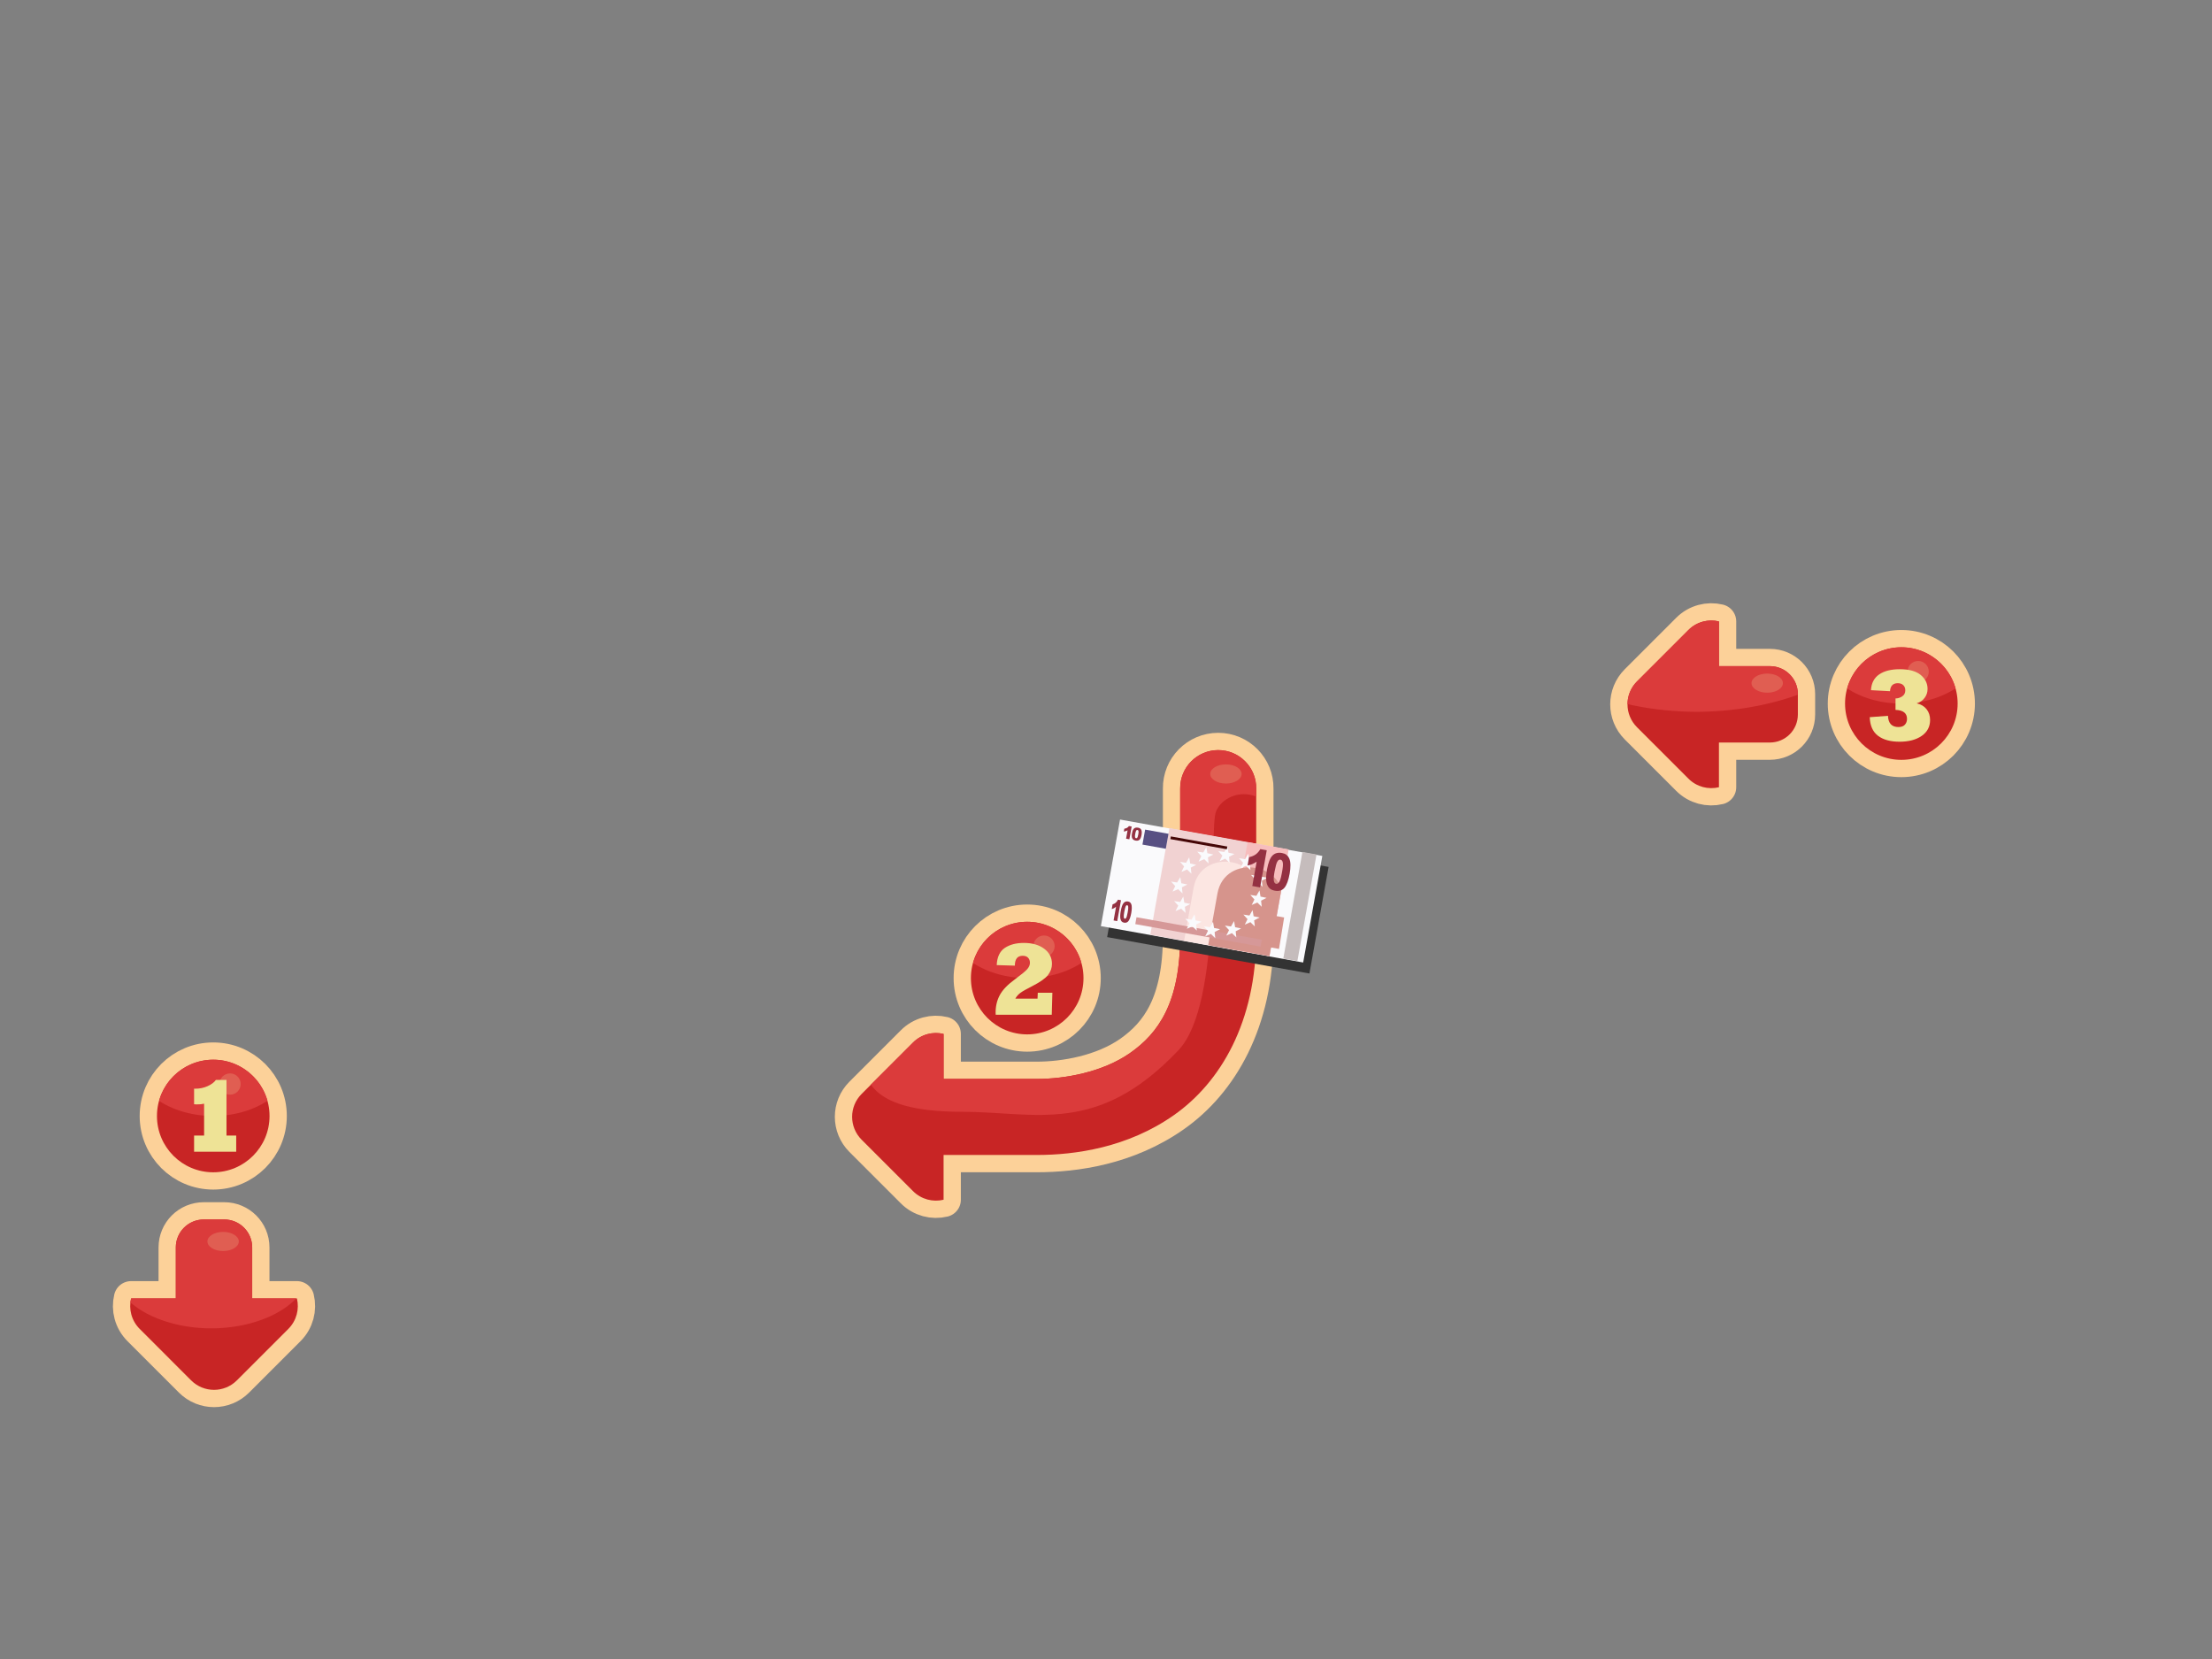 <?xml version="1.0" encoding="UTF-8" standalone="no"?>
<svg
   xmlns:dc="http://purl.org/dc/elements/1.1/"
   xmlns:cc="http://creativecommons.org/ns#"
   xmlns:rdf="http://www.w3.org/1999/02/22-rdf-syntax-ns#"
   xmlns:svg="http://www.w3.org/2000/svg"
   xmlns="http://www.w3.org/2000/svg"
   xmlns:sodipodi="http://sodipodi.sourceforge.net/DTD/sodipodi-0.dtd"
   xmlns:inkscape="http://www.inkscape.org/namespaces/inkscape"
   version="1.1"
   id="redcarpet01"
   viewBox="0 0 640 480"
   height="100%"
   width="100%"
   inkscape:version="0.91 r13725"
   sodipodi:docname="in001b.svg">
  <rect x="0" y="0" width="640" height="480" fill="#808080" stroke="none"/>
  <sodipodi:namedview
     pagecolor="#ffffff"
     bordercolor="#666666"
     borderopacity="1"
     objecttolerance="10"
     gridtolerance="10"
     guidetolerance="10"
     inkscape:pageopacity="0"
     inkscape:pageshadow="2"
     inkscape:window-width="929"
     inkscape:window-height="582"
     id="namedview7"
     showgrid="false"
     inkscape:zoom="1.1737085"
     inkscape:cx="339.92642"
     inkscape:cy="184.18211"
     inkscape:window-x="48"
     inkscape:window-y="310"
     inkscape:window-maximized="0"
     inkscape:current-layer="redcarpet01" />
  <defs
     id="defs8" />
  <path
     sodipodi:nodetypes="scccccssscscssscccsss"
     inkscape:connector-curvature="0"
     id="path4456"
     d="m 246.544,323.131 c 0,-2.397 0.92,-4.793 2.756,-6.629 l 14.867,-14.865 c 2.405,-2.405 5.77,-3.235 8.838,-2.49 l 0,12.936 0,0.086 27.014,0 c 7.946,0 18.971,-1.894 27.01,-7.549 8.039,-5.655 14.434,-14.429 14.434,-33.895 l 0,-42.542 c -0.087,-6.136 4.863,-11.157 11,-11.157 6.137,0 11.087,5.021 11,11.157 l 0,42.542 c 0,24.987 -10.337,42.435 -23.775,51.889 -13.438,9.454 -28.634,11.555 -39.668,11.555 l -27.014,0 0,0.012 0,12.938 c -3.068,0.745 -6.433,-0.085 -8.838,-2.49 l -14.867,-14.867 c -1.836,-1.836 -2.756,-4.232 -2.756,-6.629 z"
     style="color:#000000;clip-rule:nonzero;display:inline;overflow:visible;visibility:visible;opacity:1;isolation:auto;mix-blend-mode:normal;color-interpolation:sRGB;color-interpolation-filters:linearRGB;solid-color:#000000;solid-opacity:1;fill:none;fill-opacity:1;fill-rule:nonzero;stroke:#fcd199;stroke-width:10;stroke-linecap:butt;stroke-linejoin:round;stroke-miterlimit:4;stroke-dasharray:none;stroke-dashoffset:0;stroke-opacity:1;marker:none;marker-start:none;marker-mid:none;marker-end:none;color-rendering:auto;image-rendering:auto;shape-rendering:auto;text-rendering:auto;enable-background:accumulate" />
  <circle
     r="16.286"
     cy="322.895"
     cx="61.699"
     id="circle4228-6"
     style="color:#000000;font-style:normal;font-variant:normal;font-weight:800;font-stretch:normal;font-size:30px;line-height:125%;font-family:'Rockwell Extra Bold';-inkscape-font-specification:'Rockwell Extra Bold, Ultra-Bold';letter-spacing:0px;word-spacing:0px;clip-rule:nonzero;display:inline;overflow:visible;visibility:visible;opacity:1;isolation:auto;mix-blend-mode:normal;color-interpolation:sRGB;color-interpolation-filters:linearRGB;solid-color:#000000;solid-opacity:1;fill:none;fill-opacity:1;fill-rule:nonzero;stroke:#fcd199;stroke-width:10;stroke-linecap:butt;stroke-linejoin:round;stroke-miterlimit:4;stroke-dasharray:none;stroke-dashoffset:0;stroke-opacity:1;marker:none;marker-start:none;marker-mid:none;marker-end:none;color-rendering:auto;image-rendering:auto;shape-rendering:auto;text-rendering:auto;enable-background:accumulate" />
  <path
     inkscape:connector-curvature="0"
     id="path4153"
     d="m 58.974,352.834 c -4.489,0 -8.103,3.613 -8.103,8.101 l 0,14.732 -12.937,0 c -0.745,3.068 0.085,6.433 2.49,8.838 l 14.867,14.868 c 3.672,3.672 9.586,3.672 13.258,0 l 14.866,-14.868 c 2.405,-2.405 3.235,-5.769 2.49,-8.838 l -12.937,0 0,-14.732 c 0,-4.489 -3.614,-8.101 -8.103,-8.101 l -5.892,0 z"
     style="color:#000000;clip-rule:nonzero;display:inline;overflow:visible;visibility:visible;opacity:1;isolation:auto;mix-blend-mode:normal;color-interpolation:sRGB;color-interpolation-filters:linearRGB;solid-color:#000000;solid-opacity:1;fill:none;fill-opacity:1;fill-rule:nonzero;stroke:#fcd199;stroke-width:10;stroke-linecap:butt;stroke-linejoin:round;stroke-miterlimit:4;stroke-dasharray:none;stroke-dashoffset:0;stroke-opacity:1;marker:none;marker-start:none;marker-mid:none;marker-end:none;color-rendering:auto;image-rendering:auto;shape-rendering:auto;text-rendering:auto;enable-background:accumulate" />
  <circle
     style="color:#000000;font-style:normal;font-variant:normal;font-weight:800;font-stretch:normal;font-size:30px;line-height:125%;font-family:'Rockwell Extra Bold';-inkscape-font-specification:'Rockwell Extra Bold, Ultra-Bold';letter-spacing:0px;word-spacing:0px;clip-rule:nonzero;display:inline;overflow:visible;visibility:visible;opacity:1;isolation:auto;mix-blend-mode:normal;color-interpolation:sRGB;color-interpolation-filters:linearRGB;solid-color:#000000;solid-opacity:1;fill:#c82525;fill-opacity:1;fill-rule:nonzero;stroke:none;stroke-width:3;stroke-linecap:butt;stroke-linejoin:miter;stroke-miterlimit:4;stroke-dasharray:none;stroke-dashoffset:0;stroke-opacity:1;marker:none;marker-start:none;marker-mid:none;marker-end:none;color-rendering:auto;image-rendering:auto;shape-rendering:auto;text-rendering:auto;enable-background:accumulate"
     id="path4207-7"
     cx="61.699"
     cy="322.895"
     r="16.286" />
  <path
     style="color:#000000;font-style:normal;font-variant:normal;font-weight:800;font-stretch:normal;font-size:30px;line-height:125%;font-family:'Rockwell Extra Bold';-inkscape-font-specification:'Rockwell Extra Bold, Ultra-Bold';letter-spacing:0px;word-spacing:0px;clip-rule:nonzero;display:inline;overflow:visible;visibility:visible;opacity:1;isolation:auto;mix-blend-mode:normal;color-interpolation:sRGB;color-interpolation-filters:linearRGB;solid-color:#000000;solid-opacity:1;fill:#db3b3b;fill-opacity:1;fill-rule:nonzero;stroke:none;stroke-width:3;stroke-linecap:butt;stroke-linejoin:miter;stroke-miterlimit:4;stroke-dasharray:none;stroke-dashoffset:0;stroke-opacity:1;marker:none;marker-start:none;marker-mid:none;marker-end:none;color-rendering:auto;image-rendering:auto;shape-rendering:auto;text-rendering:auto;enable-background:accumulate"
     d="m 61.699,306.609 a 16.286,16.286 0 0 0 -15.67,11.908 23.489,17.069 0 0 0 15.67,4.377 23.489,17.069 0 0 0 15.682,-4.389 16.286,16.286 0 0 0 -15.682,-11.896 z"
     id="circle4209-7"
     inkscape:connector-curvature="0" />
  <path
     style="color:#000000;clip-rule:nonzero;display:inline;overflow:visible;visibility:visible;opacity:1;isolation:auto;mix-blend-mode:normal;color-interpolation:sRGB;color-interpolation-filters:linearRGB;solid-color:#000000;solid-opacity:1;fill:#c82525;fill-opacity:1;fill-rule:nonzero;stroke:none;stroke-width:3;stroke-linecap:butt;stroke-linejoin:miter;stroke-miterlimit:4;stroke-dasharray:none;stroke-dashoffset:0;stroke-opacity:1;marker:none;marker-start:none;marker-mid:none;marker-end:none;color-rendering:auto;image-rendering:auto;shape-rendering:auto;text-rendering:auto;enable-background:accumulate"
     d="m 58.974,352.834 c -4.489,0 -8.103,3.613 -8.103,8.101 l 0,14.732 -12.937,0 c -0.745,3.068 0.085,6.433 2.49,8.838 l 14.867,14.868 c 3.672,3.672 9.586,3.672 13.258,0 l 14.866,-14.868 c 2.405,-2.405 3.235,-5.769 2.49,-8.838 l -12.937,0 0,-14.732 c 0,-4.489 -3.614,-8.101 -8.103,-8.101 l -5.892,0 z"
     id="path4148"
     inkscape:connector-curvature="0" />
  <path
     style="color:#000000;clip-rule:nonzero;display:inline;overflow:visible;visibility:visible;opacity:1;isolation:auto;mix-blend-mode:normal;color-interpolation:sRGB;color-interpolation-filters:linearRGB;solid-color:#000000;solid-opacity:1;fill:#db3b3b;fill-opacity:1;fill-rule:nonzero;stroke:none;stroke-width:3;stroke-linecap:butt;stroke-linejoin:miter;stroke-miterlimit:4;stroke-dasharray:none;stroke-dashoffset:0;stroke-opacity:1;marker:none;marker-start:none;marker-mid:none;marker-end:none;color-rendering:auto;image-rendering:auto;shape-rendering:auto;text-rendering:auto;enable-background:accumulate"
     d="m 58.973,352.834 c -4.489,0 -8.102,3.613 -8.102,8.102 l 0,14.732 -12.938,0 c -0.092,0.38 -0.159,0.764 -0.203,1.15 a 28.666,17.717 0 0 0 23.391,7.512 28.666,17.717 0 0 0 24.602,-8.662 l -12.754,0 0,-14.732 c 0,-4.489 -3.615,-8.102 -8.104,-8.102 l -5.893,0 z"
     id="path4155"
     inkscape:connector-curvature="0" />
  <ellipse
     style="color:#000000;clip-rule:nonzero;display:inline;overflow:visible;visibility:visible;opacity:1;isolation:auto;mix-blend-mode:normal;color-interpolation:sRGB;color-interpolation-filters:linearRGB;solid-color:#000000;solid-opacity:1;fill:#e05e52;fill-opacity:1;fill-rule:nonzero;stroke:none;stroke-width:3;stroke-linecap:butt;stroke-linejoin:miter;stroke-miterlimit:4;stroke-dasharray:none;stroke-dashoffset:0;stroke-opacity:1;marker:none;marker-start:none;marker-mid:none;marker-end:none;color-rendering:auto;image-rendering:auto;shape-rendering:auto;text-rendering:auto;enable-background:accumulate"
     id="path4160"
     cx="64.555"
     cy="359.194"
     rx="4.54"
     ry="2.768" />
  <circle
     style="color:#000000;clip-rule:nonzero;display:inline;overflow:visible;visibility:visible;opacity:1;isolation:auto;mix-blend-mode:normal;color-interpolation:sRGB;color-interpolation-filters:linearRGB;solid-color:#000000;solid-opacity:1;fill:#e05e52;fill-opacity:1;fill-rule:nonzero;stroke:none;stroke-width:3;stroke-linecap:butt;stroke-linejoin:miter;stroke-miterlimit:4;stroke-dasharray:none;stroke-dashoffset:0;stroke-opacity:1;marker:none;marker-start:none;marker-mid:none;marker-end:none;color-rendering:auto;image-rendering:auto;shape-rendering:auto;text-rendering:auto;enable-background:accumulate"
     id="path4304"
     cx="66.564"
     cy="313.648"
     r="3.078" />
  <path
     inkscape:connector-curvature="0"
     id="path4187"
     style="font-style:normal;font-variant:normal;font-weight:800;font-stretch:normal;font-size:medium;line-height:125%;font-family:'Rockwell Extra Bold';-inkscape-font-specification:'Rockwell Extra Bold, Ultra-Bold';letter-spacing:0px;word-spacing:0px;fill:#eee396;fill-opacity:1;stroke:none;stroke-width:1px;stroke-linecap:butt;stroke-linejoin:miter;stroke-opacity:1"
     d="m 68.343,333.235 -12.188,0 0,-4.688 2.9,0 0,-9.214 q -0.791,0.205 -2.168,0.205 -0.439,0 -0.732,-0.044 l 0,-4.512 q 0.176,0.015 0.366,0.015 1.919,0 3.56,-0.747 1.67,-0.762 2.388,-1.802 l 3.062,0 0,16.099 2.812,0 0,4.688 z" />
  <path
     inkscape:connector-curvature="0"
     id="path4153-8"
     d="m 520.178,200.84 c 0,-4.489 -3.613,-8.103 -8.101,-8.103 l -14.732,0 0,-12.937 c -3.068,-0.745 -6.433,0.085 -8.838,2.49 l -14.868,14.867 c -3.672,3.672 -3.672,9.586 0,13.258 l 14.868,14.866 c 2.405,2.405 5.769,3.235 8.838,2.49 l 0,-12.937 14.732,0 c 4.489,0 8.101,-3.614 8.101,-8.103 l 0,-5.892 z"
     style="color:#000000;clip-rule:nonzero;display:inline;overflow:visible;visibility:visible;opacity:1;isolation:auto;mix-blend-mode:normal;color-interpolation:sRGB;color-interpolation-filters:linearRGB;solid-color:#000000;solid-opacity:1;fill:none;fill-opacity:1;fill-rule:nonzero;stroke:#fcd199;stroke-width:10;stroke-linecap:butt;stroke-linejoin:round;stroke-miterlimit:4;stroke-dasharray:none;stroke-dashoffset:0;stroke-opacity:1;marker:none;marker-start:none;marker-mid:none;marker-end:none;color-rendering:auto;image-rendering:auto;shape-rendering:auto;text-rendering:auto;enable-background:accumulate" />
  <path
     style="color:#000000;clip-rule:nonzero;display:inline;overflow:visible;visibility:visible;opacity:1;isolation:auto;mix-blend-mode:normal;color-interpolation:sRGB;color-interpolation-filters:linearRGB;solid-color:#000000;solid-opacity:1;fill:#c82525;fill-opacity:1;fill-rule:nonzero;stroke:none;stroke-width:3;stroke-linecap:butt;stroke-linejoin:miter;stroke-miterlimit:4;stroke-dasharray:none;stroke-dashoffset:0;stroke-opacity:1;marker:none;marker-start:none;marker-mid:none;marker-end:none;color-rendering:auto;image-rendering:auto;shape-rendering:auto;text-rendering:auto;enable-background:accumulate"
     d="m 520.178,200.84 c 0,-4.489 -3.613,-8.103 -8.101,-8.103 l -14.732,0 0,-12.937 c -3.068,-0.745 -6.433,0.085 -8.838,2.49 l -14.868,14.867 c -3.672,3.672 -3.672,9.586 0,13.258 l 14.868,14.866 c 2.405,2.405 5.769,3.235 8.838,2.49 l 0,-12.937 14.732,0 c 4.489,0 8.101,-3.614 8.101,-8.103 l 0,-5.892 z"
     id="path4148-8"
     inkscape:connector-curvature="0" />
  <path
     style="color:#000000;clip-rule:nonzero;display:inline;overflow:visible;visibility:visible;opacity:1;isolation:auto;mix-blend-mode:normal;color-interpolation:sRGB;color-interpolation-filters:linearRGB;solid-color:#000000;solid-opacity:1;fill:#db3b3b;fill-opacity:1;fill-rule:nonzero;stroke:none;stroke-width:3;stroke-linecap:butt;stroke-linejoin:miter;stroke-miterlimit:4;stroke-dasharray:none;stroke-dashoffset:0;stroke-opacity:1;marker:none;marker-start:none;marker-mid:none;marker-end:none;color-rendering:auto;image-rendering:auto;shape-rendering:auto;text-rendering:auto;enable-background:accumulate;filter-blend-mode:normal;filter-gaussianBlur-deviation:0"
     d="M 495.008 179.537 C 492.654 179.569 490.312 180.487 488.508 182.291 L 473.639 197.158 C 471.818 198.978 470.905 201.349 470.889 203.725 A 59.535 37.533 0 0 0 490.842 205.943 A 59.535 37.533 0 0 0 520.178 201.018 L 520.178 200.84 C 520.178 196.351 516.565 192.738 512.076 192.738 L 497.344 192.738 L 497.344 179.801 C 496.577 179.615 495.792 179.526 495.008 179.537 z "
     id="path4408" />
  <ellipse
     style="color:#000000;clip-rule:nonzero;display:inline;overflow:visible;visibility:visible;opacity:1;isolation:auto;mix-blend-mode:normal;color-interpolation:sRGB;color-interpolation-filters:linearRGB;solid-color:#000000;solid-opacity:1;fill:#e05e52;fill-opacity:1;fill-rule:nonzero;stroke:none;stroke-width:3;stroke-linecap:butt;stroke-linejoin:miter;stroke-miterlimit:4;stroke-dasharray:none;stroke-dashoffset:0;stroke-opacity:1;marker:none;marker-start:none;marker-mid:none;marker-end:none;color-rendering:auto;image-rendering:auto;shape-rendering:auto;text-rendering:auto;enable-background:accumulate"
     id="path4160-3"
     cx="511.312"
     cy="197.652"
     rx="4.54"
     ry="2.768" />
  <circle
     r="16.286"
     cy="203.565"
     cx="550.117"
     id="circle4228-6-1"
     style="color:#000000;font-style:normal;font-variant:normal;font-weight:800;font-stretch:normal;font-size:30px;line-height:125%;font-family:'Rockwell Extra Bold';-inkscape-font-specification:'Rockwell Extra Bold, Ultra-Bold';letter-spacing:0px;word-spacing:0px;clip-rule:nonzero;display:inline;overflow:visible;visibility:visible;opacity:1;isolation:auto;mix-blend-mode:normal;color-interpolation:sRGB;color-interpolation-filters:linearRGB;solid-color:#000000;solid-opacity:1;fill:none;fill-opacity:1;fill-rule:nonzero;stroke:#fcd199;stroke-width:10;stroke-linecap:butt;stroke-linejoin:round;stroke-miterlimit:4;stroke-dasharray:none;stroke-dashoffset:0;stroke-opacity:1;marker:none;marker-start:none;marker-mid:none;marker-end:none;color-rendering:auto;image-rendering:auto;shape-rendering:auto;text-rendering:auto;enable-background:accumulate" />
  <circle
     style="color:#000000;font-style:normal;font-variant:normal;font-weight:800;font-stretch:normal;font-size:30px;line-height:125%;font-family:'Rockwell Extra Bold';-inkscape-font-specification:'Rockwell Extra Bold, Ultra-Bold';letter-spacing:0px;word-spacing:0px;clip-rule:nonzero;display:inline;overflow:visible;visibility:visible;opacity:1;isolation:auto;mix-blend-mode:normal;color-interpolation:sRGB;color-interpolation-filters:linearRGB;solid-color:#000000;solid-opacity:1;fill:#c82525;fill-opacity:1;fill-rule:nonzero;stroke:none;stroke-width:3;stroke-linecap:butt;stroke-linejoin:miter;stroke-miterlimit:4;stroke-dasharray:none;stroke-dashoffset:0;stroke-opacity:1;marker:none;marker-start:none;marker-mid:none;marker-end:none;color-rendering:auto;image-rendering:auto;shape-rendering:auto;text-rendering:auto;enable-background:accumulate"
     id="path4207-7-5"
     cx="550.117"
     cy="203.565"
     r="16.286" />
  <path
     style="color:#000000;font-style:normal;font-variant:normal;font-weight:800;font-stretch:normal;font-size:30px;line-height:125%;font-family:'Rockwell Extra Bold';-inkscape-font-specification:'Rockwell Extra Bold, Ultra-Bold';letter-spacing:0px;word-spacing:0px;clip-rule:nonzero;display:inline;overflow:visible;visibility:visible;opacity:1;isolation:auto;mix-blend-mode:normal;color-interpolation:sRGB;color-interpolation-filters:linearRGB;solid-color:#000000;solid-opacity:1;fill:#db3b3b;fill-opacity:1;fill-rule:nonzero;stroke:none;stroke-width:3;stroke-linecap:butt;stroke-linejoin:miter;stroke-miterlimit:4;stroke-dasharray:none;stroke-dashoffset:0;stroke-opacity:1;marker:none;marker-start:none;marker-mid:none;marker-end:none;color-rendering:auto;image-rendering:auto;shape-rendering:auto;text-rendering:auto;enable-background:accumulate"
     d="m 550.116,187.279 a 16.286,16.286 0 0 0 -15.67,11.908 23.489,17.069 0 0 0 15.67,4.377 23.489,17.069 0 0 0 15.682,-4.389 16.286,16.286 0 0 0 -15.682,-11.896 z"
     id="circle4209-7-7"
     inkscape:connector-curvature="0" />
  <circle
     style="color:#000000;clip-rule:nonzero;display:inline;overflow:visible;visibility:visible;opacity:1;isolation:auto;mix-blend-mode:normal;color-interpolation:sRGB;color-interpolation-filters:linearRGB;solid-color:#000000;solid-opacity:1;fill:#e05e52;fill-opacity:1;fill-rule:nonzero;stroke:none;stroke-width:3;stroke-linecap:butt;stroke-linejoin:miter;stroke-miterlimit:4;stroke-dasharray:none;stroke-dashoffset:0;stroke-opacity:1;marker:none;marker-start:none;marker-mid:none;marker-end:none;color-rendering:auto;image-rendering:auto;shape-rendering:auto;text-rendering:auto;enable-background:accumulate"
     id="path4304-1"
     cx="554.982"
     cy="194.318"
     r="3.078" />
  <g
     style="color:#000000;font-style:normal;font-variant:normal;font-weight:800;font-stretch:normal;font-size:30px;line-height:125%;font-family:'Rockwell Extra Bold';-inkscape-font-specification:'Rockwell Extra Bold, Ultra-Bold';letter-spacing:0px;word-spacing:0px;clip-rule:nonzero;display:inline;overflow:visible;visibility:visible;opacity:1;isolation:auto;mix-blend-mode:normal;color-interpolation:sRGB;color-interpolation-filters:linearRGB;solid-color:#000000;solid-opacity:1;fill:#eee396;fill-opacity:1;fill-rule:nonzero;stroke:none;stroke-width:1px;stroke-linecap:butt;stroke-linejoin:miter;stroke-miterlimit:4;stroke-dasharray:none;stroke-dashoffset:0;stroke-opacity:1;color-rendering:auto;image-rendering:auto;shape-rendering:auto;text-rendering:auto;enable-background:accumulate"
     id="text4200"
     transform="translate(13.467,73.913)">
    <path
       d="m 527.508,133.587 5.273,-0.396 q 0.132,3.252 3.032,3.252 1.26,0 1.875,-0.688 0.601,-0.688 0.601,-1.67 0,-2.49 -3.325,-2.607 l 0,-3.311 q 1.025,0 1.934,-0.601 0.894,-0.586 0.894,-1.743 0,-0.938 -0.586,-1.509 -0.601,-0.557 -1.582,-0.557 -2.095,0 -2.256,2.314 l -5.508,-0.293 q 0.176,-3.047 2.373,-4.556 2.183,-1.509 5.962,-1.509 4.028,0 6.035,1.641 2.007,1.655 2.007,4.072 0,1.45 -0.85,2.578 -0.85,1.143 -2.3,1.582 1.831,0.396 2.856,1.685 1.025,1.289 1.025,3.12 0,2.93 -2.432,4.614 -2.432,1.685 -6.401,1.685 -3.999,0 -6.27,-1.743 -2.241,-1.729 -2.358,-5.361 z"
       id="path4205"
       inkscape:connector-curvature="0"
       style="color:#000000;clip-rule:nonzero;display:inline;overflow:visible;visibility:visible;isolation:auto;mix-blend-mode:normal;color-interpolation:sRGB;color-interpolation-filters:linearRGB;solid-color:#000000;solid-opacity:1;fill:#eee396;fill-opacity:1;fill-rule:nonzero;stroke:none;stroke-width:1px;stroke-linecap:butt;stroke-linejoin:miter;stroke-miterlimit:4;stroke-dasharray:none;stroke-dashoffset:0;stroke-opacity:1;color-rendering:auto;image-rendering:auto;shape-rendering:auto;text-rendering:auto;enable-background:accumulate" />
  </g>
  <path
     style="color:#000000;clip-rule:nonzero;display:inline;overflow:visible;visibility:visible;opacity:1;isolation:auto;mix-blend-mode:normal;color-interpolation:sRGB;color-interpolation-filters:linearRGB;solid-color:#000000;solid-opacity:1;fill:#c82525;fill-opacity:1;fill-rule:nonzero;stroke:none;stroke-width:3;stroke-linecap:butt;stroke-linejoin:miter;stroke-miterlimit:4;stroke-dasharray:none;stroke-dashoffset:0;stroke-opacity:1;marker:none;marker-start:none;marker-mid:none;marker-end:none;color-rendering:auto;image-rendering:auto;shape-rendering:auto;text-rendering:auto;enable-background:accumulate"
     d="m 246.544,323.131 c 0,-2.397 0.92,-4.793 2.756,-6.629 l 14.867,-14.865 c 2.405,-2.405 5.77,-3.235 8.838,-2.49 l 0,12.936 0,0.086 27.014,0 c 7.946,0 18.971,-1.894 27.01,-7.549 8.039,-5.655 14.434,-14.429 14.434,-33.895 l 0,-42.542 c -0.087,-6.136 4.863,-11.157 11,-11.157 6.137,0 11.087,5.021 11,11.157 l 0,42.542 c 0,24.987 -10.337,42.435 -23.775,51.889 -13.438,9.454 -28.634,11.555 -39.668,11.555 l -27.014,0 0,0.012 0,12.938 c -3.068,0.745 -6.433,-0.085 -8.838,-2.49 l -14.867,-14.867 c -1.836,-1.836 -2.756,-4.232 -2.756,-6.629 z"
     id="path4148-87"
     inkscape:connector-curvature="0"
     sodipodi:nodetypes="scccccssscscssscccsss" />
  <path
     style="color:#000000;clip-rule:nonzero;display:inline;overflow:visible;visibility:visible;opacity:1;isolation:auto;mix-blend-mode:normal;color-interpolation:sRGB;color-interpolation-filters:linearRGB;solid-color:#000000;solid-opacity:1;fill:#db3b3b;fill-opacity:1;fill-rule:nonzero;stroke:none;stroke-width:3;stroke-linecap:butt;stroke-linejoin:miter;stroke-miterlimit:4;stroke-dasharray:none;stroke-dashoffset:0;stroke-opacity:1;marker:none;marker-start:none;marker-mid:none;marker-end:none;color-rendering:auto;image-rendering:auto;shape-rendering:auto;text-rendering:auto;enable-background:accumulate"
     d="m 352.463,217.025 c -6.137,0 -11.087,5.02 -11,11.156 l 0,42.543 c 0,19.466 -6.395,28.239 -14.434,33.895 -8.039,5.655 -19.064,7.549 -27.01,7.549 l -27.014,0 0,-0.086 0,-12.936 c -3.068,-0.745 -6.433,0.085 -8.838,2.49 l -12.201,12.199 c 3.989,5.629 13.24,7.836 26.305,7.836 21.324,0 39.243,7.004 62.701,-17.822 12.841,-13.591 8.733,-63.739 10.866,-69.07 1.409,-3.522 6.309,-6.343 11.625,-4.316 l 0,-2.281 c 0.087,-6.136 -4.863,-11.156 -11,-11.156 z"
     id="path4213"
     inkscape:connector-curvature="0"
     sodipodi:nodetypes="ccssscccccsssccsc" />
  <circle
     style="color:#000000;font-style:normal;font-variant:normal;font-weight:800;font-stretch:normal;font-size:30px;line-height:125%;font-family:'Rockwell Extra Bold';-inkscape-font-specification:'Rockwell Extra Bold, Ultra-Bold';letter-spacing:0px;word-spacing:0px;clip-rule:nonzero;display:inline;overflow:visible;visibility:visible;opacity:1;isolation:auto;mix-blend-mode:normal;color-interpolation:sRGB;color-interpolation-filters:linearRGB;solid-color:#000000;solid-opacity:1;fill:none;fill-opacity:1;fill-rule:nonzero;stroke:#fcd199;stroke-width:10;stroke-linecap:butt;stroke-linejoin:round;stroke-miterlimit:4;stroke-dasharray:none;stroke-dashoffset:0;stroke-opacity:1;marker:none;marker-start:none;marker-mid:none;marker-end:none;color-rendering:auto;image-rendering:auto;shape-rendering:auto;text-rendering:auto;enable-background:accumulate"
     id="circle4472"
     cx="297.199"
     cy="282.993"
     r="16.286" />
  <circle
     r="16.286"
     cy="282.993"
     cx="297.199"
     id="circle4474"
     style="color:#000000;font-style:normal;font-variant:normal;font-weight:800;font-stretch:normal;font-size:30px;line-height:125%;font-family:'Rockwell Extra Bold';-inkscape-font-specification:'Rockwell Extra Bold, Ultra-Bold';letter-spacing:0px;word-spacing:0px;clip-rule:nonzero;display:inline;overflow:visible;visibility:visible;opacity:1;isolation:auto;mix-blend-mode:normal;color-interpolation:sRGB;color-interpolation-filters:linearRGB;solid-color:#000000;solid-opacity:1;fill:#c82525;fill-opacity:1;fill-rule:nonzero;stroke:none;stroke-width:3;stroke-linecap:butt;stroke-linejoin:miter;stroke-miterlimit:4;stroke-dasharray:none;stroke-dashoffset:0;stroke-opacity:1;marker:none;marker-start:none;marker-mid:none;marker-end:none;color-rendering:auto;image-rendering:auto;shape-rendering:auto;text-rendering:auto;enable-background:accumulate" />
  <path
     inkscape:connector-curvature="0"
     id="path4476"
     d="m 297.199,266.708 a 16.286,16.286 0 0 0 -15.67,11.908 23.489,17.069 0 0 0 15.67,4.377 23.489,17.069 0 0 0 15.682,-4.389 16.286,16.286 0 0 0 -15.682,-11.896 z"
     style="color:#000000;font-style:normal;font-variant:normal;font-weight:800;font-stretch:normal;font-size:30px;line-height:125%;font-family:'Rockwell Extra Bold';-inkscape-font-specification:'Rockwell Extra Bold, Ultra-Bold';letter-spacing:0px;word-spacing:0px;clip-rule:nonzero;display:inline;overflow:visible;visibility:visible;opacity:1;isolation:auto;mix-blend-mode:normal;color-interpolation:sRGB;color-interpolation-filters:linearRGB;solid-color:#000000;solid-opacity:1;fill:#db3b3b;fill-opacity:1;fill-rule:nonzero;stroke:none;stroke-width:3;stroke-linecap:butt;stroke-linejoin:miter;stroke-miterlimit:4;stroke-dasharray:none;stroke-dashoffset:0;stroke-opacity:1;marker:none;marker-start:none;marker-mid:none;marker-end:none;color-rendering:auto;image-rendering:auto;shape-rendering:auto;text-rendering:auto;enable-background:accumulate" />
  <circle
     r="3.078"
     cy="273.746"
     cx="302.065"
     id="circle4478"
     style="color:#000000;clip-rule:nonzero;display:inline;overflow:visible;visibility:visible;opacity:1;isolation:auto;mix-blend-mode:normal;color-interpolation:sRGB;color-interpolation-filters:linearRGB;solid-color:#000000;solid-opacity:1;fill:#e05e52;fill-opacity:1;fill-rule:nonzero;stroke:none;stroke-width:3;stroke-linecap:butt;stroke-linejoin:miter;stroke-miterlimit:4;stroke-dasharray:none;stroke-dashoffset:0;stroke-opacity:1;marker:none;marker-start:none;marker-mid:none;marker-end:none;color-rendering:auto;image-rendering:auto;shape-rendering:auto;text-rendering:auto;enable-background:accumulate" />
  <ellipse
     style="color:#000000;clip-rule:nonzero;display:inline;overflow:visible;visibility:visible;opacity:1;isolation:auto;mix-blend-mode:normal;color-interpolation:sRGB;color-interpolation-filters:linearRGB;solid-color:#000000;solid-opacity:1;fill:#e05e52;fill-opacity:1;fill-rule:nonzero;stroke:none;stroke-width:3;stroke-linecap:butt;stroke-linejoin:miter;stroke-miterlimit:4;stroke-dasharray:none;stroke-dashoffset:0;stroke-opacity:1;marker:none;marker-start:none;marker-mid:none;marker-end:none;color-rendering:auto;image-rendering:auto;shape-rendering:auto;text-rendering:auto;enable-background:accumulate"
     id="path4160-3-4"
     cx="354.699"
     cy="223.929"
     rx="4.54"
     ry="2.768" />
  <g
     style="font-style:normal;font-variant:normal;font-weight:800;font-stretch:normal;font-size:30px;line-height:125%;font-family:'Rockwell Extra Bold';-inkscape-font-specification:'Rockwell Extra Bold, Ultra-Bold';letter-spacing:0px;word-spacing:0px;fill:#eee396;fill-opacity:1;stroke:none;stroke-width:1px;stroke-linecap:butt;stroke-linejoin:miter;stroke-opacity:1"
     id="text4546"
     transform="translate(9.977,0)">
    <path
       d="m 290.285,287.232 4.219,0 -0.176,6.372 -16.216,0 q -0.029,-0.615 -0.029,-0.63 0,-2.842 1.23,-5.098 0.63,-1.157 1.743,-2.3 1.113,-1.143 2.71,-2.3 2.695,-1.992 3.472,-2.871 0.776,-0.908 0.776,-1.831 0,-0.894 -0.527,-1.465 -0.527,-0.571 -1.582,-0.571 -2.256,0 -2.256,2.856 l -5.244,-0.161 q 0.161,-3.501 2.329,-4.966 2.183,-1.45 5.508,-1.45 3.633,0 5.889,1.67 2.256,1.685 2.256,4.395 0,1.743 -1.143,3.223 -1.172,1.479 -4.468,3.164 -2.666,1.348 -3.574,2.036 -0.923,0.718 -1.406,1.626 l 6.416,0 0.073,-1.699 z"
       id="path4551"
       inkscape:connector-curvature="0" />
  </g>
  <g
     id="g4186"
     transform="translate(54.375,-68.235)">
    <rect
       width="59.485"
       height="31.339"
       x="321.899"
       y="255.644"
       id="rect4708"
       style="fill:#333333"
       transform="matrix(0.984,0.177,-0.177,0.984,0,0)" />
    <rect
       transform="matrix(0.984,0.177,-0.177,0.984,0,0)"
       style="fill:#fafafc"
       id="r2472"
       y="252.839"
       x="319.552"
       height="31.339"
       width="59.485" />
    <path
       style="fill:#c5bcbc"
       id="rect3287"
       d="m 322.46,314.733 -5.538,30.859 4.072,0.731 5.538,-30.859 -4.072,-0.731 z"
       inkscape:connector-curvature="0" />
    <path
       style="fill:#f1d2d2;fill-rule:evenodd;stroke:none"
       id="path3264"
       d="m 283.978,307.827 -5.538,30.859 34.469,6.186 5.538,-30.859 -34.469,-6.186 z"
       inkscape:connector-curvature="0" />
    <path
       style="fill:#fce6e2;fill-rule:evenodd;stroke:none"
       id="path3269"
       d="m 301.932,317.703 c -4.677,-0.799 -9.89,1.421 -10.963,7.399 -1.638,9.126 -2.558,14.252 -2.753,15.338 l 18.688,3.354 c 0.378,-2.108 0.983,-5.477 2.753,-15.338 1.101,-6.134 -3.048,-9.954 -7.725,-10.753 z"
       inkscape:connector-curvature="0" />
    <path
       style="fill:#f7bdbd;fill-rule:evenodd;stroke:none"
       id="path3273"
       d="m 306.595,311.886 -5.538,30.859 11.852,2.127 5.538,-30.859 -11.852,-2.127 z"
       inkscape:connector-curvature="0" />
    <path
       style="fill:#d6948c;fill-rule:evenodd;stroke:none"
       id="path3271"
       d="m 308.855,319.349 c -4.677,-0.799 -9.913,1.437 -10.986,7.415 -1.595,8.886 -2.44,13.595 -2.678,14.922 l 17.726,3.181 0.448,-2.498 2.322,0.417 1.479,-9.101 -2.166,-0.389 1.38,-7.689 c -1.037,-3.503 -4.131,-5.676 -7.525,-6.259 z"
       inkscape:connector-curvature="0" />
    <path
       style="fill:#943142"
       id="text2481"
       d="m 269.962,328.685 -1.087,6.056 -1.054,-0.189 0.712,-3.968 c -0.205,0.171 -0.405,0.31 -0.583,0.406 -0.186,0.101 -0.403,0.189 -0.665,0.263 l 0.243,-1.353 c 0.383,-0.113 0.696,-0.285 0.943,-0.502 0.241,-0.219 0.446,-0.504 0.623,-0.855 l 0.859,0.154 m -0.06,3.138 c 0.203,-1.132 0.468,-1.897 0.81,-2.305 0.334,-0.403 0.765,-0.561 1.292,-0.466 0.247,0.044 0.447,0.127 0.591,0.261 0.14,0.119 0.253,0.274 0.321,0.454 0.07,0.174 0.125,0.351 0.145,0.536 0.028,0.18 0.037,0.389 0.034,0.631 -0.014,0.454 -0.058,0.923 -0.144,1.404 -0.194,1.08 -0.446,1.847 -0.77,2.306 -0.318,0.46 -0.759,0.636 -1.318,0.536 -0.312,-0.056 -0.552,-0.18 -0.719,-0.371 -0.161,-0.19 -0.281,-0.453 -0.349,-0.788 -0.046,-0.23 -0.064,-0.542 -0.047,-0.935 0.022,-0.385 0.072,-0.813 0.155,-1.275 m 1.028,0.184 c -0.135,0.755 -0.19,1.282 -0.156,1.577 0.035,0.288 0.135,0.447 0.291,0.475 0.104,0.019 0.204,-0.017 0.304,-0.12 0.099,-0.103 0.185,-0.282 0.27,-0.529 0.078,-0.248 0.169,-0.641 0.266,-1.181 0.141,-0.787 0.198,-1.327 0.161,-1.609 -0.029,-0.287 -0.135,-0.447 -0.304,-0.477 -0.169,-0.03 -0.317,0.084 -0.445,0.35 -0.12,0.26 -0.252,0.767 -0.386,1.515"
       inkscape:connector-curvature="0" />
    <path
       style="fill:#fafafc"
       id="p3328"
       d="m 310.025,325.884 c -0.019,-0.003 -0.873,1.535 -0.888,1.546 -0.016,0.005 -1.749,-0.28 -1.759,-0.262 -0.009,0.012 1.19,1.301 1.194,1.315 -0.002,0.014 -0.801,1.582 -0.789,1.591 0.01,0.016 1.6,-0.72 1.626,-0.715 0.014,0.002 1.252,1.252 1.275,1.236 0.016,-0.005 -0.196,-1.754 -0.187,-1.766 0.009,-0.012 1.581,-0.804 1.577,-0.818 -0.003,-0.021 -1.729,-0.357 -1.74,-0.366 -0.01,-0.016 -0.282,-1.756 -0.295,-1.758 z"
       inkscape:connector-curvature="0" />
    <rect
       transform="matrix(0.984,0.177,-0.177,0.984,0,0)"
       style="fill:#585083"
       id="r3272"
       y="254.419"
       x="327.218"
       height="4.401"
       width="6.866" />
    <path
       style="fill:#d69898;fill-rule:evenodd;stroke:none"
       id="p3278"
       d="m 274.454,333.62 -0.357,1.99 36.258,6.507 0.357,-1.99 -36.258,-6.507 z"
       inkscape:connector-curvature="0" />
    <path
       style="fill:#fafafc"
       id="p3284"
       d="m 287.124,322.022 c 0.019,0.003 0.285,1.743 0.295,1.758 0.012,0.009 1.737,0.345 1.74,0.366 0.005,0.016 -1.568,0.806 -1.577,0.818 -0.002,0.014 0.201,1.762 0.187,1.766 -0.016,0.01 -1.249,-1.231 -1.275,-1.236 -0.014,-0.002 -1.61,0.738 -1.626,0.715 -0.012,-0.009 0.793,-1.576 0.789,-1.591 -0.005,-0.016 -1.203,-1.304 -1.194,-1.315 0.01,-0.018 1.745,0.266 1.759,0.262 0.016,-0.01 0.875,-1.548 0.888,-1.546 z"
       inkscape:connector-curvature="0" />
    <path
       style="fill:#fafafc"
       id="p3286"
       d="m 289.699,316.32 c 0.019,0.003 0.285,1.743 0.295,1.758 0.012,0.009 1.737,0.345 1.74,0.366 0.005,0.016 -1.568,0.806 -1.577,0.818 -0.002,0.014 0.201,1.762 0.187,1.766 -0.016,0.01 -1.249,-1.231 -1.275,-1.236 -0.014,-0.002 -1.61,0.738 -1.626,0.715 -0.012,-0.009 0.793,-1.576 0.789,-1.591 -0.005,-0.016 -1.203,-1.304 -1.194,-1.315 0.01,-0.018 1.745,0.266 1.759,0.262 0.016,-0.01 0.875,-1.548 0.888,-1.546 z"
       inkscape:connector-curvature="0" />
    <path
       style="fill:#fafafc"
       id="p3288"
       d="m 294.664,313.344 c 0.019,0.003 0.285,1.743 0.295,1.758 0.012,0.009 1.737,0.345 1.74,0.366 0.005,0.016 -1.568,0.806 -1.577,0.818 -0.002,0.014 0.201,1.762 0.187,1.766 -0.016,0.01 -1.249,-1.231 -1.275,-1.236 -0.014,-0.002 -1.61,0.738 -1.626,0.715 -0.012,-0.009 0.793,-1.577 0.789,-1.591 -0.005,-0.016 -1.203,-1.304 -1.194,-1.315 0.01,-0.018 1.745,0.266 1.759,0.262 0.016,-0.01 0.875,-1.548 0.888,-1.546 z"
       inkscape:connector-curvature="0" />
    <path
       style="fill:#fafafc"
       id="p3290"
       d="m 300.76,313.196 c 0.019,0.003 0.285,1.743 0.295,1.758 0.012,0.009 1.737,0.345 1.74,0.366 0.005,0.016 -1.568,0.806 -1.577,0.818 -0.002,0.014 0.201,1.762 0.187,1.766 -0.016,0.01 -1.249,-1.231 -1.275,-1.236 -0.014,-0.002 -1.61,0.738 -1.626,0.715 -0.012,-0.009 0.793,-1.576 0.789,-1.591 -0.005,-0.016 -1.203,-1.304 -1.194,-1.315 0.01,-0.018 1.745,0.266 1.759,0.262 0.016,-0.01 0.875,-1.548 0.888,-1.546 z"
       inkscape:connector-curvature="0" />
    <path
       style="fill:#fafafc"
       id="p3292"
       d="m 306.774,315.269 c 0.019,0.003 0.285,1.743 0.295,1.758 0.012,0.009 1.737,0.345 1.74,0.366 0.005,0.016 -1.568,0.806 -1.577,0.818 -0.002,0.014 0.201,1.762 0.187,1.766 -0.016,0.01 -1.249,-1.231 -1.275,-1.236 -0.014,-0.002 -1.61,0.738 -1.626,0.715 -0.012,-0.009 0.793,-1.577 0.789,-1.591 -0.005,-0.016 -1.203,-1.304 -1.194,-1.315 0.01,-0.018 1.745,0.266 1.759,0.262 0.016,-0.01 0.875,-1.548 0.888,-1.546 z"
       inkscape:connector-curvature="0" />
    <path
       style="fill:#fafafc"
       id="p3294"
       d="m 287.992,327.663 c 0.019,0.003 0.285,1.743 0.295,1.758 0.012,0.009 1.737,0.345 1.74,0.366 0.005,0.016 -1.568,0.806 -1.577,0.818 -0.002,0.014 0.201,1.762 0.187,1.766 -0.016,0.01 -1.249,-1.231 -1.275,-1.236 -0.014,-0.002 -1.61,0.738 -1.626,0.715 -0.012,-0.009 0.793,-1.577 0.789,-1.591 -0.005,-0.016 -1.203,-1.304 -1.194,-1.315 0.01,-0.018 1.745,0.266 1.759,0.262 0.016,-0.01 0.875,-1.548 0.888,-1.546 z"
       inkscape:connector-curvature="0" />
    <path
       style="fill:#fafafc"
       id="p3296"
       d="m 291.256,332.781 c 0.019,0.003 0.285,1.743 0.295,1.758 0.012,0.009 1.737,0.345 1.74,0.366 0.005,0.016 -1.568,0.806 -1.577,0.818 -0.002,0.014 0.201,1.762 0.187,1.766 -0.016,0.01 -1.249,-1.231 -1.275,-1.236 -0.014,-0.002 -1.61,0.738 -1.626,0.715 -0.012,-0.009 0.793,-1.576 0.789,-1.591 -0.005,-0.016 -1.203,-1.304 -1.194,-1.315 0.01,-0.018 1.745,0.266 1.759,0.262 0.016,-0.01 0.875,-1.548 0.888,-1.546 z"
       inkscape:connector-curvature="0" />
    <path
       style="fill:#fafafc"
       id="p3298"
       d="m 296.593,334.961 c 0.019,0.003 0.285,1.743 0.295,1.758 0.012,0.009 1.737,0.345 1.74,0.366 0.005,0.016 -1.568,0.806 -1.577,0.818 -0.002,0.014 0.201,1.762 0.187,1.766 -0.016,0.01 -1.249,-1.231 -1.275,-1.236 -0.014,-0.002 -1.61,0.738 -1.626,0.715 -0.012,-0.009 0.793,-1.576 0.789,-1.591 -0.005,-0.016 -1.203,-1.304 -1.194,-1.315 0.01,-0.018 1.745,0.266 1.759,0.262 0.016,-0.01 0.875,-1.548 0.888,-1.546 z"
       inkscape:connector-curvature="0" />
    <path
       style="fill:#fafafc"
       id="p3300"
       d="m 302.688,334.746 c 0.019,0.003 0.285,1.743 0.295,1.758 0.012,0.009 1.737,0.345 1.74,0.366 0.005,0.016 -1.568,0.806 -1.577,0.818 -0.002,0.014 0.201,1.762 0.187,1.766 -0.016,0.01 -1.249,-1.231 -1.275,-1.236 -0.014,-0.002 -1.61,0.738 -1.626,0.715 -0.012,-0.009 0.793,-1.577 0.789,-1.591 -0.005,-0.016 -1.203,-1.304 -1.194,-1.315 0.01,-0.018 1.745,0.266 1.759,0.262 0.016,-0.01 0.875,-1.548 0.888,-1.546 z"
       inkscape:connector-curvature="0" />
    <path
       style="fill:#fafafc"
       id="p3302"
       d="m 308.037,331.576 c 0.019,0.003 0.285,1.743 0.295,1.758 0.012,0.009 1.737,0.345 1.74,0.366 0.005,0.016 -1.568,0.806 -1.577,0.818 -0.002,0.014 0.201,1.762 0.187,1.766 -0.016,0.01 -1.249,-1.231 -1.275,-1.236 -0.014,-0.002 -1.61,0.738 -1.626,0.715 -0.012,-0.009 0.793,-1.577 0.789,-1.591 -0.005,-0.016 -1.203,-1.304 -1.194,-1.315 0.01,-0.018 1.745,0.266 1.759,0.262 0.016,-0.01 0.875,-1.548 0.888,-1.546 z"
       inkscape:connector-curvature="0" />
    <path
       style="fill:none;stroke:#440606;stroke-width:0.793;stroke-linecap:butt;stroke-linejoin:miter;stroke-miterlimit:4;stroke-dasharray:none"
       id="p3353"
       d="m 284.315,310.625 16.34,2.932"
       inkscape:connector-curvature="0" />
    <path
       style="fill:#943142"
       id="path2490"
       d="m 273.047,307.377 -0.662,3.688 -0.95,-0.171 0.433,-2.413 c -0.178,0.095 -0.345,0.166 -0.509,0.217 -0.157,0.052 -0.347,0.099 -0.581,0.131 l 0.148,-0.826 c 0.34,-0.06 0.617,-0.144 0.82,-0.269 0.204,-0.125 0.374,-0.289 0.519,-0.498 l 0.774,0.139 m 0.115,1.941 c 0.124,-0.689 0.327,-1.15 0.605,-1.389 0.283,-0.231 0.659,-0.305 1.134,-0.22 0.228,0.041 0.405,0.1 0.543,0.191 0.133,0.084 0.236,0.183 0.316,0.298 0.075,0.107 0.128,0.224 0.161,0.338 0.033,0.113 0.05,0.244 0.057,0.393 0.01,0.277 -0.009,0.569 -0.061,0.862 -0.118,0.657 -0.302,1.121 -0.565,1.389 -0.255,0.263 -0.648,0.354 -1.155,0.263 -0.28,-0.05 -0.506,-0.138 -0.664,-0.267 -0.154,-0.115 -0.271,-0.284 -0.348,-0.492 -0.06,-0.152 -0.092,-0.346 -0.097,-0.581 -0.003,-0.242 0.024,-0.506 0.074,-0.786 m 0.93,0.167 c -0.083,0.462 -0.106,0.78 -0.059,0.963 0.042,0.176 0.138,0.28 0.287,0.307 0.091,0.016 0.181,-9.9e-4 0.266,-0.06 0.078,-0.06 0.15,-0.161 0.21,-0.311 0.059,-0.144 0.117,-0.389 0.175,-0.714 0.086,-0.481 0.111,-0.806 0.063,-0.989 -0.042,-0.175 -0.144,-0.281 -0.294,-0.308 -0.15,-0.027 -0.282,0.037 -0.377,0.194 -0.094,0.151 -0.183,0.457 -0.266,0.919"
       inkscape:connector-curvature="0" />
    <path
       style="fill:#fafafc"
       id="p3330"
       d="m 310.251,320.096 c -0.019,-0.003 -0.873,1.535 -0.888,1.546 -0.016,0.005 -1.749,-0.28 -1.759,-0.262 -0.009,0.012 1.19,1.301 1.194,1.315 -0.002,0.014 -0.801,1.582 -0.789,1.591 0.01,0.016 1.6,-0.72 1.626,-0.715 0.014,0.002 1.252,1.252 1.275,1.236 0.016,-0.005 -0.196,-1.754 -0.187,-1.766 0.009,-0.012 1.581,-0.804 1.577,-0.818 -0.003,-0.021 -1.729,-0.357 -1.74,-0.366 -0.01,-0.016 -0.282,-1.756 -0.295,-1.758 z"
       inkscape:connector-curvature="0" />
    <path
       style="fill:#943142;stroke:none;stroke-width:0.54;stroke-linecap:butt;stroke-linejoin:miter"
       id="path3262"
       d="m 312.136,314.237 -1.93,10.752 -2.257,-0.405 1.264,-7.045 c -0.436,0.298 -0.846,0.526 -1.232,0.692 -0.379,0.167 -0.847,0.305 -1.398,0.421 l 0.432,-2.407 c 0.818,-0.182 1.474,-0.467 1.977,-0.84 0.497,-0.374 0.929,-0.874 1.282,-1.495 l 1.847,0.332 m 0.081,5.608 c 0.361,-2.01 0.886,-3.366 1.576,-4.068 0.69,-0.702 1.608,-0.954 2.733,-0.752 0.54,0.097 0.967,0.261 1.286,0.506 0.314,0.231 0.56,0.51 0.723,0.835 0.166,0.312 0.288,0.642 0.355,0.977 0.069,0.328 0.109,0.704 0.112,1.135 0.009,0.814 -0.067,1.646 -0.221,2.505 -0.343,1.912 -0.836,3.274 -1.49,4.077 -0.647,0.797 -1.579,1.093 -2.789,0.876 -0.676,-0.121 -1.198,-0.356 -1.563,-0.717 -0.366,-0.354 -0.63,-0.831 -0.798,-1.426 -0.12,-0.418 -0.18,-0.979 -0.169,-1.675 0.017,-0.695 0.099,-1.453 0.245,-2.266 m 2.217,0.405 c -0.24,1.34 -0.322,2.279 -0.228,2.806 0.095,0.521 0.31,0.814 0.655,0.876 0.221,0.04 0.44,-0.022 0.64,-0.201 0.2,-0.179 0.383,-0.489 0.543,-0.93 0.159,-0.435 0.324,-1.13 0.495,-2.087 0.28,-1.413 0.359,-2.373 0.263,-2.887 -0.089,-0.513 -0.318,-0.809 -0.682,-0.874 -0.371,-0.067 -0.682,0.133 -0.934,0.604 -0.25,0.459 -0.498,1.354 -0.737,2.688"
       inkscape:connector-curvature="0" />
  </g>
</svg>
